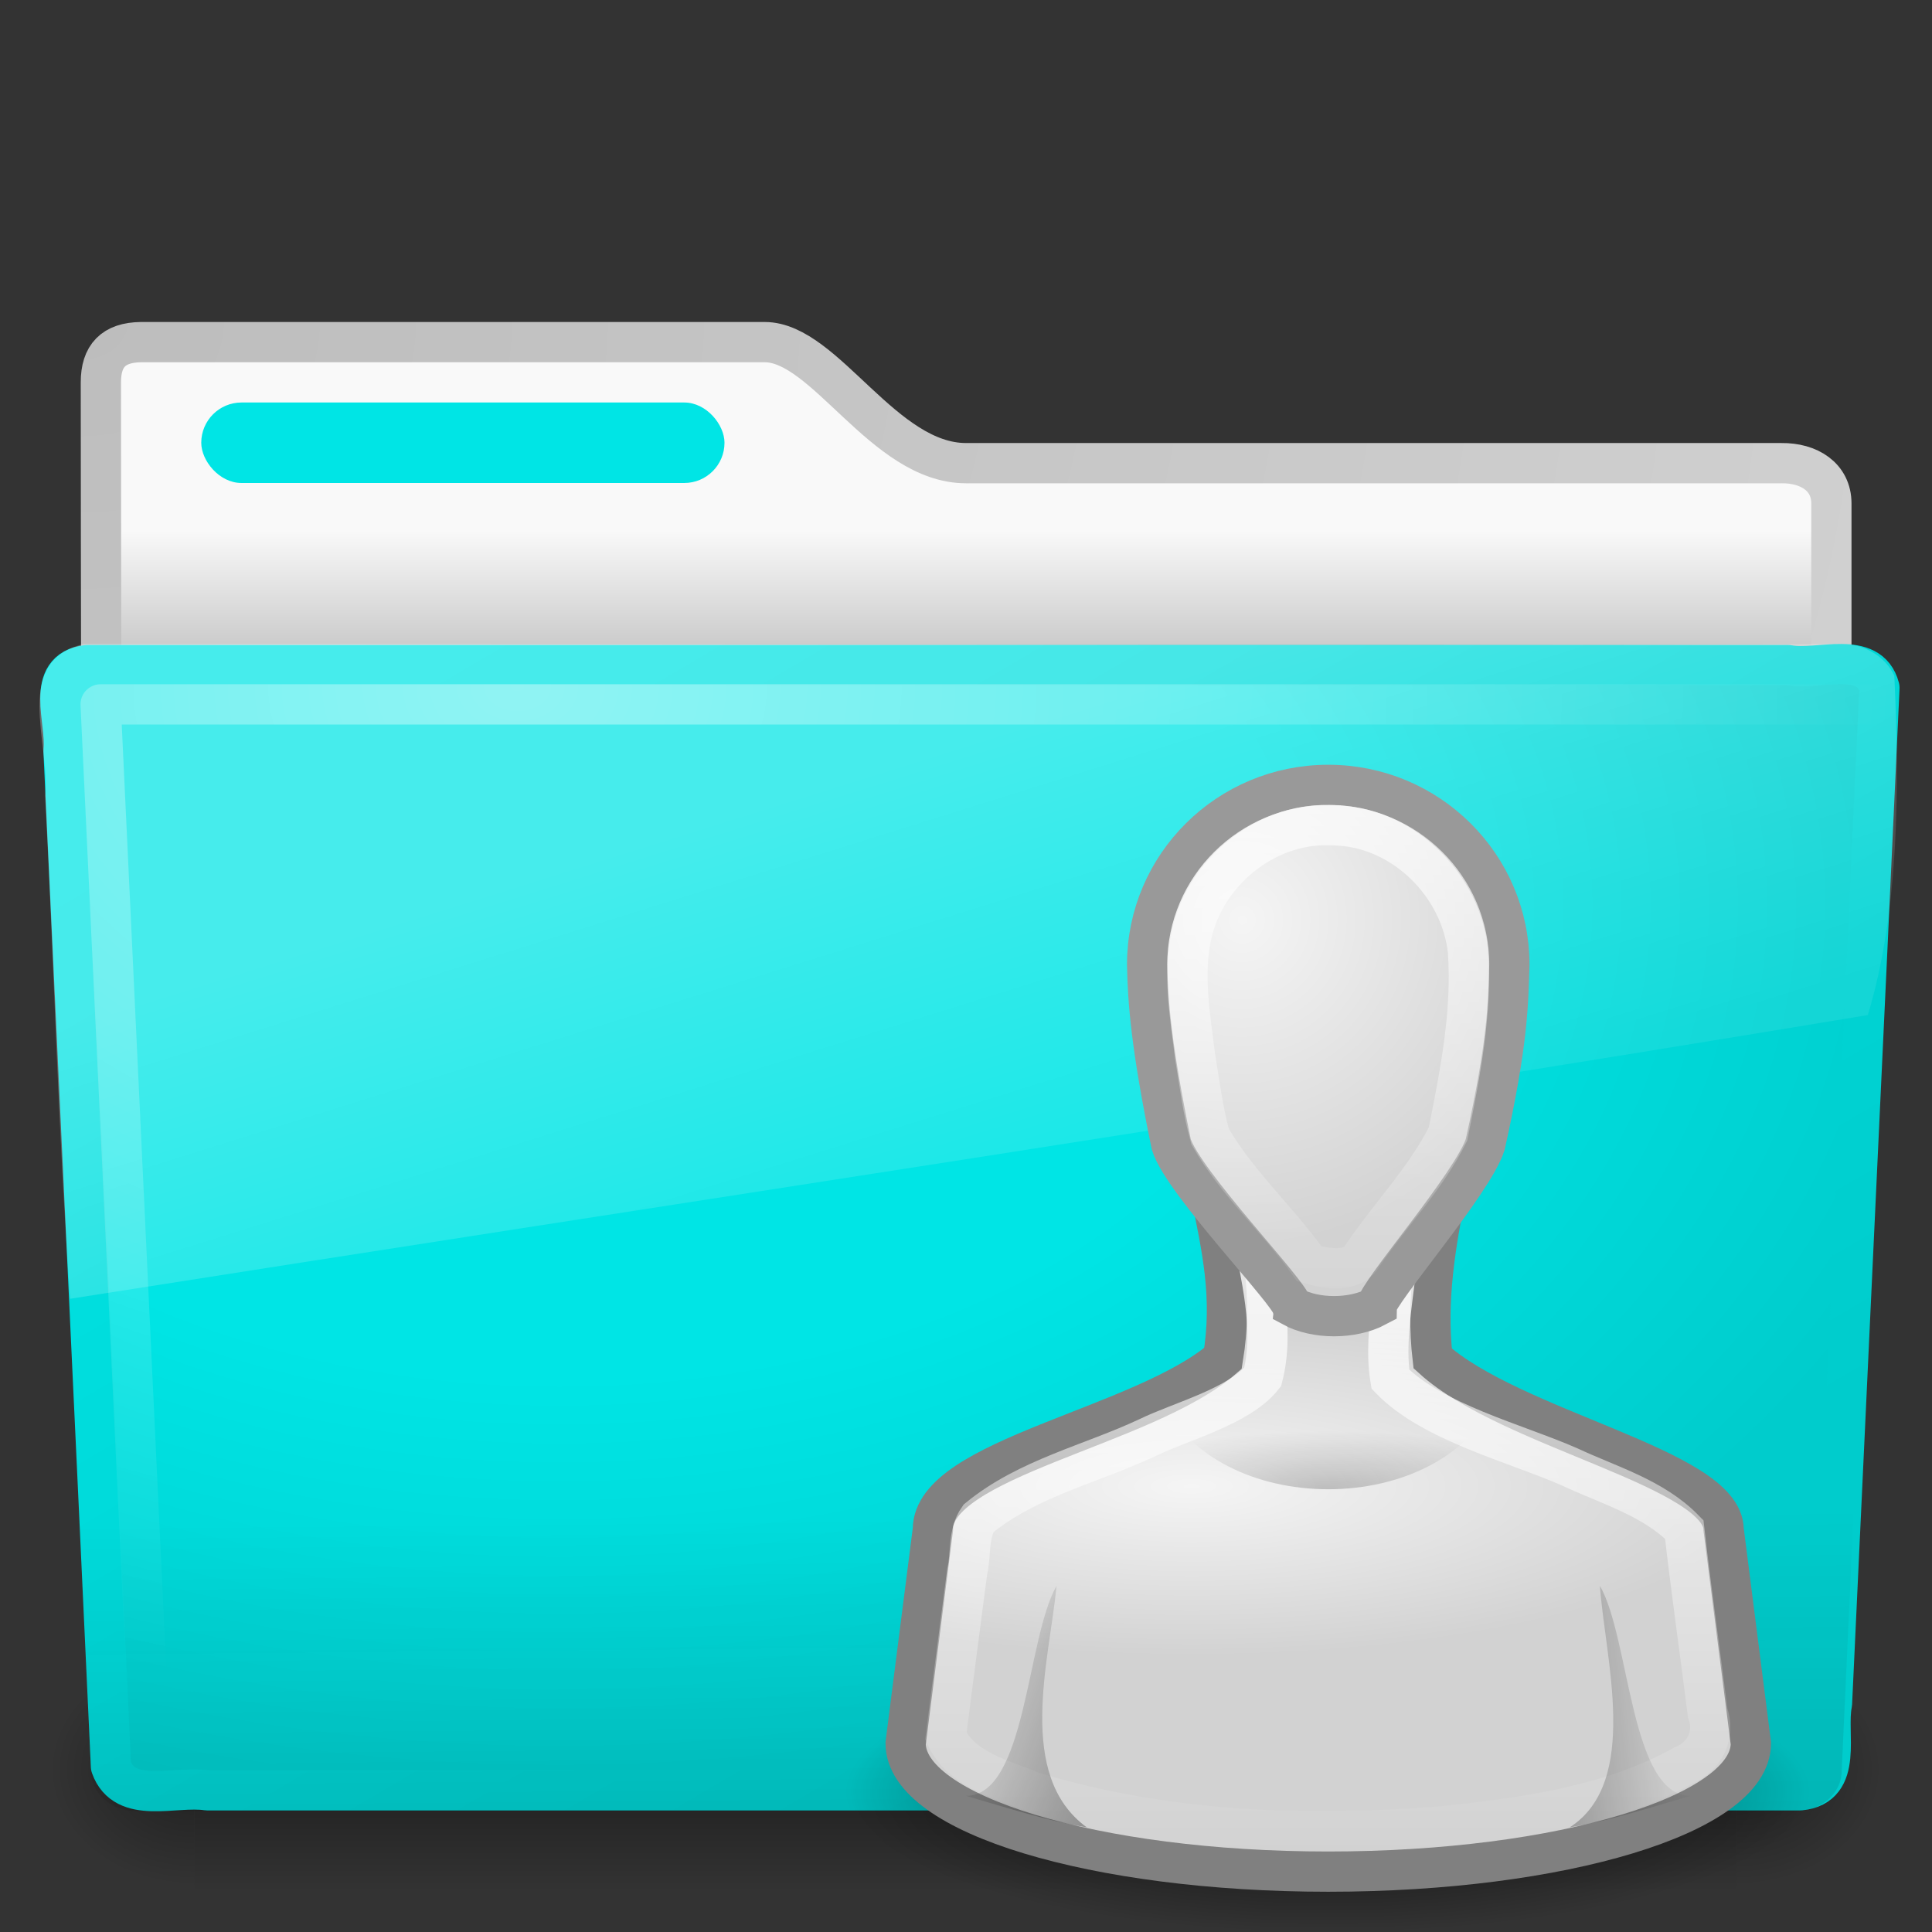 <?xml version="1.0" encoding="UTF-8" standalone="no"?>
<!-- Created with Inkscape (http://www.inkscape.org/) -->
<svg id="svg3396" xmlns="http://www.w3.org/2000/svg" height="48" width="48" version="1.0" xmlns:xlink="http://www.w3.org/1999/xlink">
 <rect width="100%" height="100%" fill="#333333" stroke="none"/>
 <defs id="defs3398">
  <radialGradient id="radialGradient2759" xlink:href="#linearGradient5060" gradientUnits="userSpaceOnUse" cy="41.5" cx="32" gradientTransform="matrix(.571 0 0 .167 14.714 37.583)" r="21"/>
  <radialGradient id="radialGradient2756" xlink:href="#linearGradient6954" gradientUnits="userSpaceOnUse" cy="28.66" cx="25" gradientTransform="matrix(.889 0 0 .264 7.385 29.36)" r="16"/>
  <linearGradient id="linearGradient2753" y2="83.733" xlink:href="#linearGradient3341" gradientUnits="userSpaceOnUse" x2="24.349" gradientTransform="matrix(.655 0 0 .682 16.047 -11.091)" y1="57.333" x1="24.349"/>
  <linearGradient id="linearGradient6954">
   <stop id="stop6960" style="stop-color:#f5f5f5" offset="0"/>
   <stop id="stop6962" style="stop-color:#d2d2d2" offset="1"/>
  </linearGradient>
  <radialGradient id="radialGradient2750" xlink:href="#linearGradient6954" gradientUnits="userSpaceOnUse" cy="12.313" cx="26.376" gradientTransform="matrix(.984 -.085 .077 1.011 3.962 12.655)" r="8"/>
  <linearGradient id="linearGradient2747" y2="37.438" xlink:href="#linearGradient5060" gradientUnits="userSpaceOnUse" x2="17" gradientTransform="matrix(.75 0 0 .652 11.25 17.226)" y1="39" x1="22"/>
  <linearGradient id="linearGradient2744" y2="38.6" xlink:href="#linearGradient5060" gradientUnits="userSpaceOnUse" x2="43" gradientTransform="matrix(.75 0 0 .652 9.75 17.226)" y1="39" x1="38"/>
  <linearGradient id="linearGradient5060">
   <stop id="stop5062" offset="0"/>
   <stop id="stop5064" style="stop-opacity:0" offset="1"/>
  </linearGradient>
  <radialGradient id="radialGradient2741" xlink:href="#linearGradient5060" gradientUnits="userSpaceOnUse" cy="33.188" cx="30" gradientTransform="matrix(1.304 -4.7098e-7 1.8183e-7 .307 -6.116 26.803)" r="4.688"/>
  <linearGradient id="linearGradient3341">
   <stop id="stop3343" style="stop-color:#fff" offset="0"/>
   <stop id="stop3345" style="stop-color:#fff;stop-opacity:0" offset="1"/>
  </linearGradient>
  <linearGradient id="linearGradient2738" y2="27.957" xlink:href="#linearGradient3341" gradientUnits="userSpaceOnUse" x2="30" gradientTransform="matrix(.541 0 0 .603 16.767 16.56)" y1="5.703" x1="30"/>
  <radialGradient id="radialGradient2455" gradientUnits="userSpaceOnUse" cy="5.017" cx="3" gradientTransform="matrix(-1.2749e-8 1.714 -2.159 -1.46e-8 12.809 2.857)" r="21">
   <stop id="stop3486" style="stop-color:#bdbdbd" offset="0"/>
   <stop id="stop3488" style="stop-color:#d0d0d0" offset="1"/>
  </radialGradient>
  <linearGradient id="linearGradient2453" y2="16.19" gradientUnits="userSpaceOnUse" x2="62.989" gradientTransform="translate(-50.941)" y1="13.183" x1="62.989">
   <stop id="stop6406" style="stop-color:#f9f9f9" offset="0"/>
   <stop id="stop6408" style="stop-color:#c9c9c9" offset="1"/>
  </linearGradient>
  <radialGradient id="radialGradient7600-312" gradientUnits="userSpaceOnUse" cy="486.65" cx="605.71" gradientTransform="matrix(-.032 0 0 .037 23.363 25.412)" r="117.14">
   <stop id="stop2681" offset="0"/>
   <stop id="stop2683" style="stop-opacity:0" offset="1"/>
  </radialGradient>
  <radialGradient id="radialGradient7598-526" gradientUnits="userSpaceOnUse" cy="486.65" cx="605.71" gradientTransform="matrix(.032 0 0 .037 24.637 25.412)" r="117.14">
   <stop id="stop2675" offset="0"/>
   <stop id="stop2677" style="stop-opacity:0" offset="1"/>
  </radialGradient>
  <linearGradient id="linearGradient7596-975" y2="609.51" gradientUnits="userSpaceOnUse" x2="302.86" gradientTransform="matrix(.083 0 0 .037 -5.941 25.412)" y1="366.65" x1="302.86">
   <stop id="stop2667" style="stop-opacity:0" offset="0"/>
   <stop id="stop2669" offset=".5"/>
   <stop id="stop2671" style="stop-opacity:0" offset="1"/>
  </linearGradient>
  <linearGradient id="linearGradient2446" y2="15.944" gradientUnits="userSpaceOnUse" x2="65.34" gradientTransform="translate(-53.765 -.114)" y1="45.114" x1="82.453">
   <stop id="stop3624" style="stop-color:#00cccc" offset="0"/>
   <stop id="stop3626" style="stop-color:#00e5e5" offset="1"/>
  </linearGradient>
  <radialGradient id="radialGradient2444" gradientUnits="userSpaceOnUse" cy="14.113" cx="63.969" gradientTransform="matrix(1.565 -9.5143e-8 6.1772e-8 1.016 -86.213 8.146)" r="23.097">
   <stop id="stop3618" style="stop-color:#00e5e5" offset="0"/>
   <stop id="stop3270" style="stop-color:#00e5e5" offset=".5"/>
   <stop id="stop3620" style="stop-color:#00cccc" offset="1"/>
  </radialGradient>
  <linearGradient id="linearGradient2441" y2="36.658" gradientUnits="userSpaceOnUse" x2="22.809" gradientTransform="matrix(1.145 0 0 .998 -3.466 1.099)" y1="49.629" x1="22.935">
   <stop id="stop2661" style="stop-color:#0a0a0a;stop-opacity:.498" offset="0"/>
   <stop id="stop2663" style="stop-color:#0a0a0a;stop-opacity:0" offset="1"/>
  </linearGradient>
  <radialGradient id="radialGradient2438" gradientUnits="userSpaceOnUse" cy="8.302" cx="7.265" gradientTransform="matrix(0 1.208 -1.627 0 26.372 8.267)" r="20.98">
   <stop id="stop2693" style="stop-color:#fff;stop-opacity:0.4" offset="0"/>
   <stop id="stop2695" style="stop-color:#fff;stop-opacity:0" offset="1"/>
  </radialGradient>
  <linearGradient id="linearGradient2435" y2="33.955" gradientUnits="userSpaceOnUse" x2="15.215" y1="22.292" x1="11.566">
   <stop id="stop2687" style="stop-color:#fff;stop-opacity:.275" offset="0"/>
   <stop id="stop2689" style="stop-color:#fff;stop-opacity:.078" offset="1"/>
  </linearGradient>
 </defs>
 <g id="layer1">
  <path id="path3468" style="stroke-linejoin:round;stroke:url(#radialGradient2455);stroke-linecap:round;fill:url(#linearGradient2453)" d="m3.506 8.5c-0.69 0.008-1 0.342-1 1 0 5.514 0.026 9.74-0.006 14.75 1.435 0 43-3.699 43-5.292v-6.451c0-0.658-0.554-1.008-1.244-1h-20.256c-2.047 0-3.499-3.007-5-3.007h-15.494 0z"/>
  <g id="g7591" style="opacity:.4" transform="matrix(.958 0 0 .667 1 15)">
   <rect id="rect4173" style="fill:url(#linearGradient7596-975)" height="9" width="40" y="39" x="4"/>
   <path id="path5058" style="fill:url(#radialGradient7598-526)" d="m44 39v9c1.655 0.017 4-2.017 4-4.501s-1.846-4.499-4-4.499z"/>
   <path id="path5018" style="fill:url(#radialGradient7600-312)" d="m4 39v9c-1.655 0.017-4-2.017-4-4.501s1.846-4.499 4-4.499z"/>
  </g>
  <path id="path3388" style="stroke-linejoin:round;stroke:url(#linearGradient2446);stroke-linecap:round;fill:url(#radialGradient2444)" d="m2.163 16.525c-1.073 0.124-0.5 1.402-0.585 2.121 0.393 8.47 0.789 16.77 1.179 25.24 0.342 0.966 1.594 0.471 2.388 0.594h39.58c1.09-0.107 0.637-1.408 0.79-2.153 0.393-8.47 0.789-16.769 1.179-25.239-0.251-0.955-1.519-0.424-2.263-0.563h-42.268-0z"/>
  <path id="path6127" style="opacity:.4;fill:url(#linearGradient2441)" d="m2.058 16.065l43.897 0.001c0.634 0 1.045 0.444 1.045 0.997l-1.244 26.939c0 0.553-0.511 0.998-1.145 0.998h-41.209c-0.634 0-1.145-0.445-1.145-0.998l-1.244-26.939c0-0.553 0.411-0.998 1.045-0.998z"/>
  <path id="path2435" style="stroke-linejoin:round;stroke:url(#radialGradient2438);stroke-linecap:round;fill:none" d="m46.5 17.5h-44l1.156 24.531"/>
  <path id="path3455" style="fill:url(#linearGradient2435)" d="m45.75 16c-14.55 0.073-29.105-0.021-43.656 0-1.807 0.411-0.835 2.467-0.973 3.772 0.222 4.163 0.323 8.344 0.621 12.496 15-2.362 29.926-4.607 44.664-7.049 0.781-2.587 0.788-5.671 0.658-8.429-0.23-0.505-0.787-0.801-1.314-0.79z"/>
  <rect id="rect3562" style="display:block;fill:#00e5e5" rx="1" ry="1" height="2" width="13" y="10" x="5"/>
 </g>
 <path id="path3823" style="opacity:.8;fill:url(#radialGradient2759)" d="m45 44.5c0 1.933-5.373 3.5-12 3.5s-12-1.567-12-3.5 5.373-3.5 12-3.5 12 1.567 12 3.5z"/>
 <path id="path3766" style="stroke:#808080;stroke-width:1;fill:url(#radialGradient2756)" d="m30.052 29.5c0.312 1.542 0.585 2.708 0.332 4.25-1.972 1.711-7.214 2.479-7.207 4.25l-0.677 5.313c0 1.76 4.701 3.187 10.5 3.187s10.5-1.427 10.5-3.187l-0.677-5.313c-0.009-1.516-5.281-2.479-7.229-4.25-0.166-1.431 0.066-2.819 0.354-4.25h-5.896z"/>
 <path id="path3894" style="stroke:url(#linearGradient2753);stroke-width:1;fill:none" d="m31.109 30.5c0.207 1.218 0.571 2.497 0.262 3.71-0.586 0.735-2.025 1.099-2.851 1.502-1.402 0.66-2.992 1.011-4.208 2.01-0.267 0.373-0.179 0.888-0.283 1.328-0.175 1.362-0.358 2.723-0.529 4.085 0.372 0.828 1.4 1.075 2.178 1.39 3.318 1.01 6.849 1.123 10.285 0.838 2.002-0.22 4.071-0.507 5.855-1.497 0.548-0.23 0.801-0.764 0.609-1.311-0.19-1.519-0.41-3.035-0.582-4.555-0.764-0.785-1.875-1.1-2.847-1.555-1.344-0.592-3.412-1.104-4.454-2.179-0.202-1.207 0.254-2.749 0.191-3.766h-3.626z"/>
 <path id="path3764" style="stroke:#999;stroke-width:1;fill:url(#radialGradient2750)" d="m33 19.5c-2.485 0-4.5 2-4.5 4.466 0.019 0.913 0.093 1.998 0.6 4.467 0.3 0.957 2.976 3.709 3 4.028 0.582 0.319 1.5 0.319 2.1 0 0-0.319 2.4-3.071 2.7-4.028 0.571-2.566 0.569-3.51 0.6-4.467 0-2.466-2.015-4.466-4.5-4.466z"/>
 <path id="path3848" style="opacity:.3;fill:url(#linearGradient2747)" d="m27 45.4c-1.772-1.293-0.927-4.163-0.75-6-0.75 1.304-0.75 5.217-2.25 5.217 1.022 0.299 2.062 0.63 3 0.783z"/>
 <path id="path3850" style="opacity:.3;fill:url(#linearGradient2744)" d="m39 45.4c1.763-1.137 0.868-4.23 0.75-6 0.75 1.304 0.75 5.217 2.25 5.217-1.022 0.299-2.062 0.63-3 0.783z"/>
 <path id="path3833" style="opacity:.2;fill:url(#radialGradient2741)" d="m29 35c0.586 1.163 2.149 2 4 2s3.414-0.837 4-2h-8z"/>
 <path id="path3906" style="opacity:.7;stroke:url(#linearGradient2738);stroke-width:1;fill:none" d="m33 20.5c-1.578-0.032-3.035 1.166-3.388 2.691-0.233 1.003-0.045 2.04 0.078 3.047 0.113 0.668 0.192 1.351 0.375 2.001 0.669 1.163 1.692 2.069 2.462 3.158 0.412 0.122 1.079 0.241 1.323-0.199 0.691-1.019 1.571-1.917 2.126-3.025 0.298-1.493 0.603-3.015 0.495-4.545-0.173-1.614-1.562-3.021-3.199-3.118-0.09-0.007-0.181-0.01-0.272-0.01z"/>
</svg>
